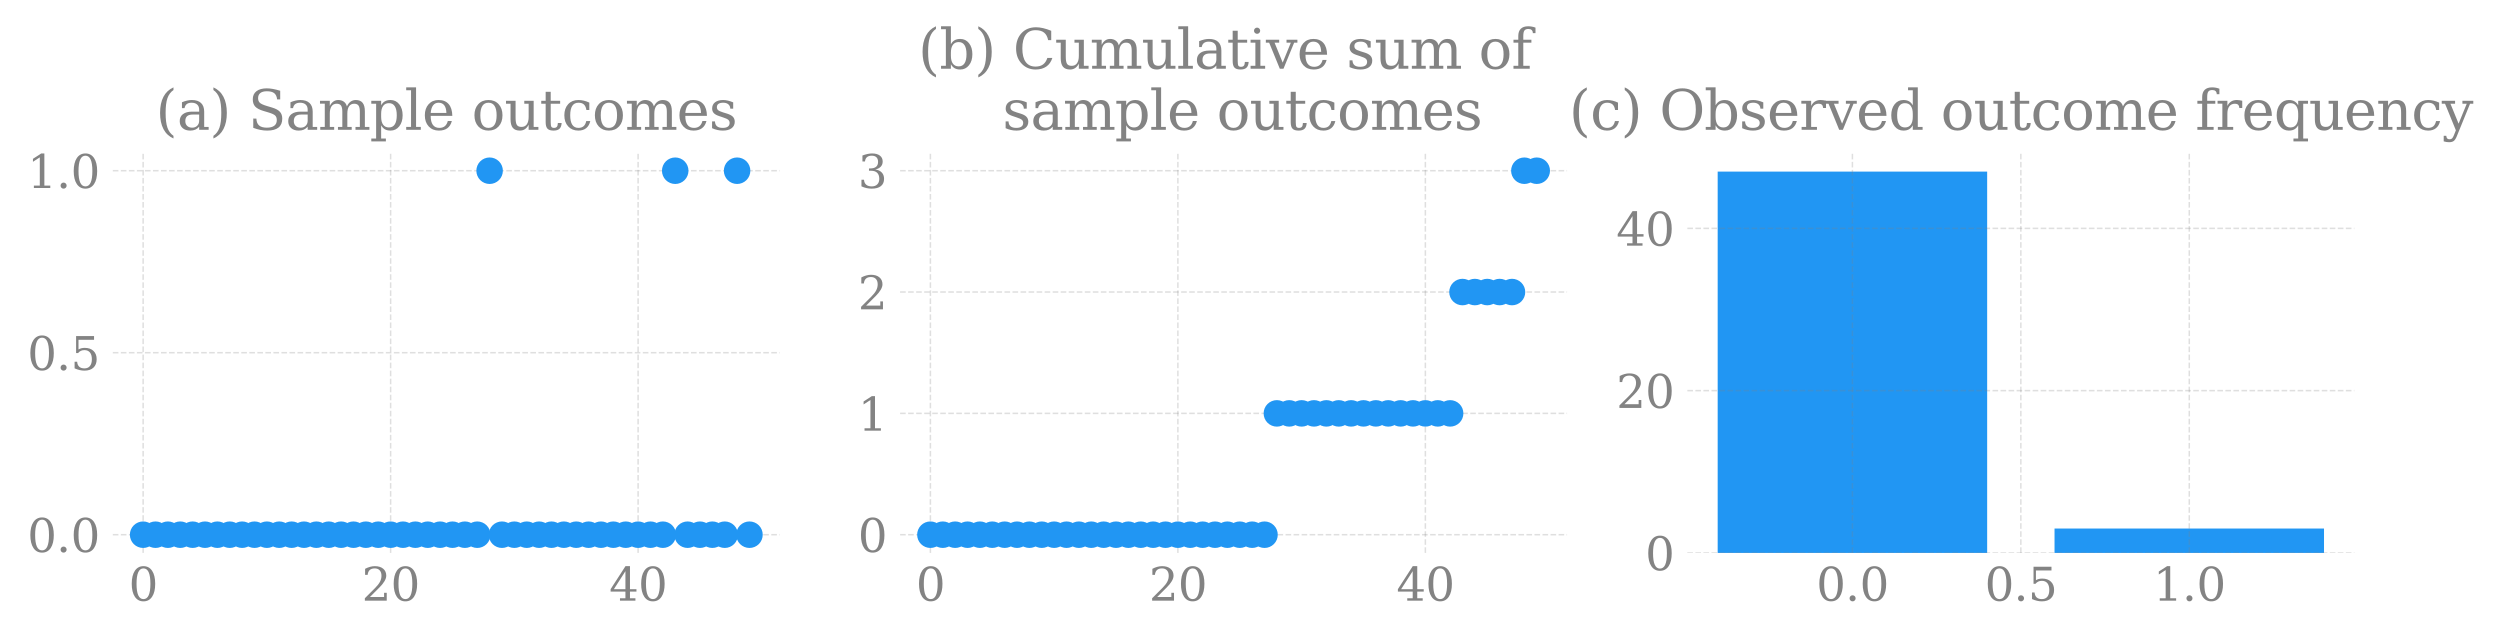 <?xml version="1.0" encoding="utf-8" standalone="no"?>
<!DOCTYPE svg PUBLIC "-//W3C//DTD SVG 1.1//EN"
  "http://www.w3.org/Graphics/SVG/1.1/DTD/svg11.dtd">
<svg xmlns:xlink="http://www.w3.org/1999/xlink" width="660.001pt" height="168.28pt" viewBox="0 0 660.001 168.28" xmlns="http://www.w3.org/2000/svg" version="1.1">
 <defs>
  <style type="text/css">*{stroke-linejoin: round; stroke-linecap: butt}</style>
 </defs>
 <g id="figure_1">
  <g id="patch_1">
   <path d="M 0 168.28 
L 660.001 168.28 
L 660.001 0 
L 0 0 
L 0 168.28 
z
" style="fill: none"/>
  </g>
  <g id="axes_1">
   <g id="patch_2">
    <path d="M 29.784 145.967 
L 205.864 145.967 
L 205.864 40.267 
L 29.784 40.267 
L 29.784 145.967 
z
" style="fill: none"/>
   </g>
   <g id="matplotlib.axis_1">
    <g id="xtick_1">
     <g id="line2d_1">
      <path d="M 37.787 145.967 
L 37.787 40.267 
" clip-path="url(#p6f28f84045)" style="fill: none; stroke-dasharray: 1.48,0.64; stroke-dashoffset: 0; stroke: #838383; stroke-opacity: 0.25; stroke-width: 0.4"/>
     </g>
     <g id="line2d_2"/>
     <g id="text_1">
      <!-- 0 -->
      <g style="fill: #838383" transform="translate(33.97 158.585) scale(0.12 -0.12)">
       <defs>
        <path id="DejaVuSerif-30" d="M 2034 219 
Q 2513 219 2750 744 
Q 2988 1269 2988 2328 
Q 2988 3391 2750 3916 
Q 2513 4441 2034 4441 
Q 1556 4441 1318 3916 
Q 1081 3391 1081 2328 
Q 1081 1269 1318 744 
Q 1556 219 2034 219 
z
M 2034 -91 
Q 1275 -91 848 546 
Q 422 1184 422 2328 
Q 422 3475 848 4112 
Q 1275 4750 2034 4750 
Q 2797 4750 3222 4112 
Q 3647 3475 3647 2328 
Q 3647 1184 3222 546 
Q 2797 -91 2034 -91 
z
" transform="scale(0.016)"/>
       </defs>
       <use xlink:href="#DejaVuSerif-30"/>
      </g>
     </g>
    </g>
    <g id="xtick_2">
     <g id="line2d_3">
      <path d="M 103.123 145.967 
L 103.123 40.267 
" clip-path="url(#p6f28f84045)" style="fill: none; stroke-dasharray: 1.48,0.64; stroke-dashoffset: 0; stroke: #838383; stroke-opacity: 0.25; stroke-width: 0.4"/>
     </g>
     <g id="line2d_4"/>
     <g id="text_2">
      <!-- 20 -->
      <g style="fill: #838383" transform="translate(95.488 158.585) scale(0.12 -0.12)">
       <defs>
        <path id="DejaVuSerif-32" d="M 819 3553 
L 469 3553 
L 469 4384 
Q 803 4563 1142 4656 
Q 1481 4750 1806 4750 
Q 2534 4750 2956 4397 
Q 3378 4044 3378 3438 
Q 3378 2753 2422 1800 
Q 2347 1728 2309 1691 
L 1131 513 
L 3078 513 
L 3078 1088 
L 3444 1088 
L 3444 0 
L 434 0 
L 434 341 
L 1850 1753 
Q 2319 2222 2519 2614 
Q 2719 3006 2719 3438 
Q 2719 3909 2473 4175 
Q 2228 4441 1797 4441 
Q 1350 4441 1106 4219 
Q 863 3997 819 3553 
z
" transform="scale(0.016)"/>
       </defs>
       <use xlink:href="#DejaVuSerif-32"/>
       <use xlink:href="#DejaVuSerif-30" x="63.623"/>
      </g>
     </g>
    </g>
    <g id="xtick_3">
     <g id="line2d_5">
      <path d="M 168.459 145.967 
L 168.459 40.267 
" clip-path="url(#p6f28f84045)" style="fill: none; stroke-dasharray: 1.48,0.64; stroke-dashoffset: 0; stroke: #838383; stroke-opacity: 0.25; stroke-width: 0.4"/>
     </g>
     <g id="line2d_6"/>
     <g id="text_3">
      <!-- 40 -->
      <g style="fill: #838383" transform="translate(160.824 158.585) scale(0.12 -0.12)">
       <defs>
        <path id="DejaVuSerif-34" d="M 2234 1581 
L 2234 4063 
L 641 1581 
L 2234 1581 
z
M 3609 0 
L 1484 0 
L 1484 331 
L 2234 331 
L 2234 1247 
L 197 1247 
L 197 1588 
L 2241 4750 
L 2859 4750 
L 2859 1581 
L 3750 1581 
L 3750 1247 
L 2859 1247 
L 2859 331 
L 3609 331 
L 3609 0 
z
" transform="scale(0.016)"/>
       </defs>
       <use xlink:href="#DejaVuSerif-34"/>
       <use xlink:href="#DejaVuSerif-30" x="63.623"/>
      </g>
     </g>
    </g>
   </g>
   <g id="matplotlib.axis_2">
    <g id="ytick_1">
     <g id="line2d_7">
      <path d="M 29.784 141.162 
L 205.864 141.162 
" clip-path="url(#p6f28f84045)" style="fill: none; stroke-dasharray: 1.48,0.64; stroke-dashoffset: 0; stroke: #838383; stroke-opacity: 0.25; stroke-width: 0.4"/>
     </g>
     <g id="line2d_8"/>
     <g id="text_4">
      <!-- 0.0 -->
      <g style="fill: #838383" transform="translate(7.2 145.721) scale(0.12 -0.12)">
       <defs>
        <path id="DejaVuSerif-2e" d="M 603 325 
Q 603 500 722 622 
Q 841 744 1019 744 
Q 1191 744 1312 622 
Q 1434 500 1434 325 
Q 1434 153 1312 31 
Q 1191 -91 1019 -91 
Q 841 -91 722 29 
Q 603 150 603 325 
z
" transform="scale(0.016)"/>
       </defs>
       <use xlink:href="#DejaVuSerif-30"/>
       <use xlink:href="#DejaVuSerif-2e" x="63.623"/>
       <use xlink:href="#DejaVuSerif-30" x="95.41"/>
      </g>
     </g>
    </g>
    <g id="ytick_2">
     <g id="line2d_9">
      <path d="M 29.784 93.117 
L 205.864 93.117 
" clip-path="url(#p6f28f84045)" style="fill: none; stroke-dasharray: 1.48,0.64; stroke-dashoffset: 0; stroke: #838383; stroke-opacity: 0.25; stroke-width: 0.4"/>
     </g>
     <g id="line2d_10"/>
     <g id="text_5">
      <!-- 0.5 -->
      <g style="fill: #838383" transform="translate(7.2 97.676) scale(0.12 -0.12)">
       <defs>
        <path id="DejaVuSerif-35" d="M 3219 4666 
L 3219 4153 
L 1081 4153 
L 1081 2816 
Q 1244 2928 1461 2984 
Q 1678 3041 1947 3041 
Q 2703 3041 3140 2622 
Q 3578 2203 3578 1478 
Q 3578 738 3136 323 
Q 2694 -91 1894 -91 
Q 1572 -91 1234 -12 
Q 897 66 544 225 
L 544 1131 
L 897 1131 
Q 925 688 1179 453 
Q 1434 219 1894 219 
Q 2388 219 2653 544 
Q 2919 869 2919 1478 
Q 2919 2084 2655 2407 
Q 2391 2731 1894 2731 
Q 1613 2731 1398 2631 
Q 1184 2531 1019 2322 
L 750 2322 
L 750 4666 
L 3219 4666 
z
" transform="scale(0.016)"/>
       </defs>
       <use xlink:href="#DejaVuSerif-30"/>
       <use xlink:href="#DejaVuSerif-2e" x="63.623"/>
       <use xlink:href="#DejaVuSerif-35" x="95.41"/>
      </g>
     </g>
    </g>
    <g id="ytick_3">
     <g id="line2d_11">
      <path d="M 29.784 45.071 
L 205.864 45.071 
" clip-path="url(#p6f28f84045)" style="fill: none; stroke-dasharray: 1.48,0.64; stroke-dashoffset: 0; stroke: #838383; stroke-opacity: 0.25; stroke-width: 0.4"/>
     </g>
     <g id="line2d_12"/>
     <g id="text_6">
      <!-- 1.0 -->
      <g style="fill: #838383" transform="translate(7.2 49.63) scale(0.12 -0.12)">
       <defs>
        <path id="DejaVuSerif-31" d="M 909 0 
L 909 331 
L 1722 331 
L 1722 4213 
L 781 3603 
L 781 4013 
L 1919 4750 
L 2350 4750 
L 2350 331 
L 3163 331 
L 3163 0 
L 909 0 
z
" transform="scale(0.016)"/>
       </defs>
       <use xlink:href="#DejaVuSerif-31"/>
       <use xlink:href="#DejaVuSerif-2e" x="63.623"/>
       <use xlink:href="#DejaVuSerif-30" x="95.41"/>
      </g>
     </g>
    </g>
   </g>
   <g id="line2d_13">
    <path d="M 37.787 141.162 
L 41.054 141.162 
L 44.321 141.162 
L 47.588 141.162 
L 50.855 141.162 
L 54.121 141.162 
L 57.388 141.162 
L 60.655 141.162 
L 63.922 141.162 
L 67.189 141.162 
L 70.455 141.162 
L 73.722 141.162 
L 76.989 141.162 
L 80.256 141.162 
L 83.522 141.162 
L 86.789 141.162 
L 90.056 141.162 
L 93.323 141.162 
L 96.59 141.162 
L 99.856 141.162 
L 103.123 141.162 
L 106.39 141.162 
L 109.657 141.162 
L 112.924 141.162 
L 116.19 141.162 
L 119.457 141.162 
L 122.724 141.162 
L 125.991 141.162 
L 129.258 45.071 
L 132.524 141.162 
L 135.791 141.162 
L 139.058 141.162 
L 142.325 141.162 
L 145.591 141.162 
L 148.858 141.162 
L 152.125 141.162 
L 155.392 141.162 
L 158.659 141.162 
L 161.925 141.162 
L 165.192 141.162 
L 168.459 141.162 
L 171.726 141.162 
L 174.993 141.162 
L 178.259 45.071 
L 181.526 141.162 
L 184.793 141.162 
L 188.06 141.162 
L 191.327 141.162 
L 194.593 45.071 
L 197.86 141.162 
" clip-path="url(#p6f28f84045)" style="fill: none"/>
    <defs>
     <path id="m73c76f1119" d="M 0 3 
C 0.796 3 1.559 2.684 2.121 2.121 
C 2.684 1.559 3 0.796 3 0 
C 3 -0.796 2.684 -1.559 2.121 -2.121 
C 1.559 -2.684 0.796 -3 0 -3 
C -0.796 -3 -1.559 -2.684 -2.121 -2.121 
C -2.684 -1.559 -3 -0.796 -3 0 
C -3 0.796 -2.684 1.559 -2.121 2.121 
C -1.559 2.684 -0.796 3 0 3 
z
" style="stroke: #2196f3"/>
    </defs>
    <g clip-path="url(#p6f28f84045)">
     <use xlink:href="#m73c76f1119" x="37.787" y="141.162" style="fill: #2196f3; stroke: #2196f3"/>
     <use xlink:href="#m73c76f1119" x="41.054" y="141.162" style="fill: #2196f3; stroke: #2196f3"/>
     <use xlink:href="#m73c76f1119" x="44.321" y="141.162" style="fill: #2196f3; stroke: #2196f3"/>
     <use xlink:href="#m73c76f1119" x="47.588" y="141.162" style="fill: #2196f3; stroke: #2196f3"/>
     <use xlink:href="#m73c76f1119" x="50.855" y="141.162" style="fill: #2196f3; stroke: #2196f3"/>
     <use xlink:href="#m73c76f1119" x="54.121" y="141.162" style="fill: #2196f3; stroke: #2196f3"/>
     <use xlink:href="#m73c76f1119" x="57.388" y="141.162" style="fill: #2196f3; stroke: #2196f3"/>
     <use xlink:href="#m73c76f1119" x="60.655" y="141.162" style="fill: #2196f3; stroke: #2196f3"/>
     <use xlink:href="#m73c76f1119" x="63.922" y="141.162" style="fill: #2196f3; stroke: #2196f3"/>
     <use xlink:href="#m73c76f1119" x="67.189" y="141.162" style="fill: #2196f3; stroke: #2196f3"/>
     <use xlink:href="#m73c76f1119" x="70.455" y="141.162" style="fill: #2196f3; stroke: #2196f3"/>
     <use xlink:href="#m73c76f1119" x="73.722" y="141.162" style="fill: #2196f3; stroke: #2196f3"/>
     <use xlink:href="#m73c76f1119" x="76.989" y="141.162" style="fill: #2196f3; stroke: #2196f3"/>
     <use xlink:href="#m73c76f1119" x="80.256" y="141.162" style="fill: #2196f3; stroke: #2196f3"/>
     <use xlink:href="#m73c76f1119" x="83.522" y="141.162" style="fill: #2196f3; stroke: #2196f3"/>
     <use xlink:href="#m73c76f1119" x="86.789" y="141.162" style="fill: #2196f3; stroke: #2196f3"/>
     <use xlink:href="#m73c76f1119" x="90.056" y="141.162" style="fill: #2196f3; stroke: #2196f3"/>
     <use xlink:href="#m73c76f1119" x="93.323" y="141.162" style="fill: #2196f3; stroke: #2196f3"/>
     <use xlink:href="#m73c76f1119" x="96.59" y="141.162" style="fill: #2196f3; stroke: #2196f3"/>
     <use xlink:href="#m73c76f1119" x="99.856" y="141.162" style="fill: #2196f3; stroke: #2196f3"/>
     <use xlink:href="#m73c76f1119" x="103.123" y="141.162" style="fill: #2196f3; stroke: #2196f3"/>
     <use xlink:href="#m73c76f1119" x="106.39" y="141.162" style="fill: #2196f3; stroke: #2196f3"/>
     <use xlink:href="#m73c76f1119" x="109.657" y="141.162" style="fill: #2196f3; stroke: #2196f3"/>
     <use xlink:href="#m73c76f1119" x="112.924" y="141.162" style="fill: #2196f3; stroke: #2196f3"/>
     <use xlink:href="#m73c76f1119" x="116.19" y="141.162" style="fill: #2196f3; stroke: #2196f3"/>
     <use xlink:href="#m73c76f1119" x="119.457" y="141.162" style="fill: #2196f3; stroke: #2196f3"/>
     <use xlink:href="#m73c76f1119" x="122.724" y="141.162" style="fill: #2196f3; stroke: #2196f3"/>
     <use xlink:href="#m73c76f1119" x="125.991" y="141.162" style="fill: #2196f3; stroke: #2196f3"/>
     <use xlink:href="#m73c76f1119" x="129.258" y="45.071" style="fill: #2196f3; stroke: #2196f3"/>
     <use xlink:href="#m73c76f1119" x="132.524" y="141.162" style="fill: #2196f3; stroke: #2196f3"/>
     <use xlink:href="#m73c76f1119" x="135.791" y="141.162" style="fill: #2196f3; stroke: #2196f3"/>
     <use xlink:href="#m73c76f1119" x="139.058" y="141.162" style="fill: #2196f3; stroke: #2196f3"/>
     <use xlink:href="#m73c76f1119" x="142.325" y="141.162" style="fill: #2196f3; stroke: #2196f3"/>
     <use xlink:href="#m73c76f1119" x="145.591" y="141.162" style="fill: #2196f3; stroke: #2196f3"/>
     <use xlink:href="#m73c76f1119" x="148.858" y="141.162" style="fill: #2196f3; stroke: #2196f3"/>
     <use xlink:href="#m73c76f1119" x="152.125" y="141.162" style="fill: #2196f3; stroke: #2196f3"/>
     <use xlink:href="#m73c76f1119" x="155.392" y="141.162" style="fill: #2196f3; stroke: #2196f3"/>
     <use xlink:href="#m73c76f1119" x="158.659" y="141.162" style="fill: #2196f3; stroke: #2196f3"/>
     <use xlink:href="#m73c76f1119" x="161.925" y="141.162" style="fill: #2196f3; stroke: #2196f3"/>
     <use xlink:href="#m73c76f1119" x="165.192" y="141.162" style="fill: #2196f3; stroke: #2196f3"/>
     <use xlink:href="#m73c76f1119" x="168.459" y="141.162" style="fill: #2196f3; stroke: #2196f3"/>
     <use xlink:href="#m73c76f1119" x="171.726" y="141.162" style="fill: #2196f3; stroke: #2196f3"/>
     <use xlink:href="#m73c76f1119" x="174.993" y="141.162" style="fill: #2196f3; stroke: #2196f3"/>
     <use xlink:href="#m73c76f1119" x="178.259" y="45.071" style="fill: #2196f3; stroke: #2196f3"/>
     <use xlink:href="#m73c76f1119" x="181.526" y="141.162" style="fill: #2196f3; stroke: #2196f3"/>
     <use xlink:href="#m73c76f1119" x="184.793" y="141.162" style="fill: #2196f3; stroke: #2196f3"/>
     <use xlink:href="#m73c76f1119" x="188.06" y="141.162" style="fill: #2196f3; stroke: #2196f3"/>
     <use xlink:href="#m73c76f1119" x="191.327" y="141.162" style="fill: #2196f3; stroke: #2196f3"/>
     <use xlink:href="#m73c76f1119" x="194.593" y="45.071" style="fill: #2196f3; stroke: #2196f3"/>
     <use xlink:href="#m73c76f1119" x="197.86" y="141.162" style="fill: #2196f3; stroke: #2196f3"/>
    </g>
   </g>
   <g id="patch_3">
    <path d="M 29.784 145.967 
L 29.784 40.267 
" style="fill: none"/>
   </g>
   <g id="patch_4">
    <path d="M 205.864 145.967 
L 205.864 40.267 
" style="fill: none"/>
   </g>
   <g id="patch_5">
    <path d="M 29.784 145.967 
L 205.864 145.967 
" style="fill: none"/>
   </g>
   <g id="patch_6">
    <path d="M 29.784 40.267 
L 205.864 40.267 
" style="fill: none"/>
   </g>
   <g id="text_7">
    <!-- (a) Sample outcomes -->
    <g style="fill: #838383" transform="translate(41.094 34.267) scale(0.144 -0.144)">
     <defs>
      <path id="DejaVuSerif-28" d="M 2041 -997 
Q 1281 -656 893 83 
Q 506 822 506 1931 
Q 506 3044 893 3783 
Q 1281 4522 2041 4863 
L 2041 4556 
Q 1559 4225 1350 3623 
Q 1141 3022 1141 1931 
Q 1141 844 1350 242 
Q 1559 -359 2041 -691 
L 2041 -997 
z
" transform="scale(0.016)"/>
      <path id="DejaVuSerif-61" d="M 2547 1044 
L 2547 1747 
L 1806 1747 
Q 1378 1747 1168 1562 
Q 959 1378 959 997 
Q 959 650 1171 447 
Q 1384 244 1747 244 
Q 2106 244 2326 466 
Q 2547 688 2547 1044 
z
M 3122 2075 
L 3122 331 
L 3634 331 
L 3634 0 
L 2547 0 
L 2547 359 
Q 2356 128 2106 18 
Q 1856 -91 1522 -91 
Q 969 -91 644 203 
Q 319 497 319 997 
Q 319 1513 691 1797 
Q 1063 2081 1741 2081 
L 2547 2081 
L 2547 2309 
Q 2547 2688 2317 2895 
Q 2088 3103 1672 3103 
Q 1328 3103 1125 2947 
Q 922 2791 872 2484 
L 575 2484 
L 575 3156 
Q 875 3284 1158 3348 
Q 1441 3413 1709 3413 
Q 2400 3413 2761 3070 
Q 3122 2728 3122 2075 
z
" transform="scale(0.016)"/>
      <path id="DejaVuSerif-29" d="M 453 -997 
L 453 -691 
Q 934 -359 1145 242 
Q 1356 844 1356 1931 
Q 1356 3022 1145 3623 
Q 934 4225 453 4556 
L 453 4863 
Q 1216 4522 1603 3783 
Q 1991 3044 1991 1931 
Q 1991 822 1603 83 
Q 1216 -656 453 -997 
z
" transform="scale(0.016)"/>
      <path id="DejaVuSerif-20" transform="scale(0.016)"/>
      <path id="DejaVuSerif-53" d="M 594 225 
L 594 1288 
L 953 1284 
Q 969 753 1261 498 
Q 1553 244 2150 244 
Q 2706 244 2998 464 
Q 3291 684 3291 1106 
Q 3291 1444 3114 1625 
Q 2938 1806 2369 1978 
L 1753 2163 
Q 1084 2366 811 2669 
Q 538 2972 538 3500 
Q 538 4094 959 4422 
Q 1381 4750 2144 4750 
Q 2469 4750 2856 4679 
Q 3244 4609 3681 4475 
L 3681 3481 
L 3328 3481 
Q 3275 3975 2998 4195 
Q 2722 4416 2156 4416 
Q 1663 4416 1405 4214 
Q 1147 4013 1147 3628 
Q 1147 3294 1340 3103 
Q 1534 2913 2163 2725 
L 2741 2553 
Q 3375 2363 3645 2067 
Q 3916 1772 3916 1275 
Q 3916 597 3481 253 
Q 3047 -91 2188 -91 
Q 1803 -91 1404 -12 
Q 1006 66 594 225 
z
" transform="scale(0.016)"/>
      <path id="DejaVuSerif-6d" d="M 3316 2675 
Q 3481 3041 3739 3227 
Q 3997 3413 4341 3413 
Q 4863 3413 5119 3089 
Q 5375 2766 5375 2113 
L 5375 331 
L 5894 331 
L 5894 0 
L 4300 0 
L 4300 331 
L 4800 331 
L 4800 2047 
Q 4800 2556 4650 2772 
Q 4500 2988 4153 2988 
Q 3769 2988 3567 2697 
Q 3366 2406 3366 1850 
L 3366 331 
L 3866 331 
L 3866 0 
L 2291 0 
L 2291 331 
L 2791 331 
L 2791 2069 
Q 2791 2566 2641 2777 
Q 2491 2988 2144 2988 
Q 1759 2988 1557 2697 
Q 1356 2406 1356 1850 
L 1356 331 
L 1856 331 
L 1856 0 
L 263 0 
L 263 331 
L 781 331 
L 781 2994 
L 231 2994 
L 231 3322 
L 1356 3322 
L 1356 2731 
Q 1516 3063 1762 3238 
Q 2009 3413 2322 3413 
Q 2709 3413 2968 3220 
Q 3228 3028 3316 2675 
z
" transform="scale(0.016)"/>
      <path id="DejaVuSerif-70" d="M 1313 1825 
L 1313 1497 
Q 1313 897 1542 583 
Q 1772 269 2209 269 
Q 2650 269 2876 622 
Q 3103 975 3103 1663 
Q 3103 2353 2876 2703 
Q 2650 3053 2209 3053 
Q 1772 3053 1542 2737 
Q 1313 2422 1313 1825 
z
M 738 2988 
L 184 2988 
L 184 3322 
L 1313 3322 
L 1313 2803 
Q 1481 3116 1742 3264 
Q 2003 3413 2388 3413 
Q 3000 3413 3387 2928 
Q 3775 2444 3775 1663 
Q 3775 881 3387 395 
Q 3000 -91 2388 -91 
Q 2003 -91 1742 57 
Q 1481 206 1313 519 
L 1313 -997 
L 1856 -997 
L 1856 -1331 
L 184 -1331 
L 184 -997 
L 738 -997 
L 738 2988 
z
" transform="scale(0.016)"/>
      <path id="DejaVuSerif-6c" d="M 1313 331 
L 1856 331 
L 1856 0 
L 184 0 
L 184 331 
L 738 331 
L 738 4531 
L 184 4531 
L 184 4863 
L 1313 4863 
L 1313 331 
z
" transform="scale(0.016)"/>
      <path id="DejaVuSerif-65" d="M 3469 1600 
L 991 1600 
L 991 1575 
Q 991 903 1244 561 
Q 1497 219 1991 219 
Q 2369 219 2611 417 
Q 2853 616 2950 1006 
L 3413 1006 
Q 3275 459 2904 184 
Q 2534 -91 1931 -91 
Q 1203 -91 761 389 
Q 319 869 319 1663 
Q 319 2450 753 2931 
Q 1188 3413 1894 3413 
Q 2647 3413 3050 2948 
Q 3453 2484 3469 1600 
z
M 2791 1931 
Q 2772 2513 2545 2808 
Q 2319 3103 1894 3103 
Q 1497 3103 1269 2806 
Q 1041 2509 991 1931 
L 2791 1931 
z
" transform="scale(0.016)"/>
      <path id="DejaVuSerif-6f" d="M 1925 219 
Q 2388 219 2623 584 
Q 2859 950 2859 1663 
Q 2859 2375 2623 2739 
Q 2388 3103 1925 3103 
Q 1463 3103 1227 2739 
Q 991 2375 991 1663 
Q 991 950 1228 584 
Q 1466 219 1925 219 
z
M 1925 -91 
Q 1200 -91 759 389 
Q 319 869 319 1663 
Q 319 2456 758 2934 
Q 1197 3413 1925 3413 
Q 2653 3413 3092 2934 
Q 3531 2456 3531 1663 
Q 3531 869 3092 389 
Q 2653 -91 1925 -91 
z
" transform="scale(0.016)"/>
      <path id="DejaVuSerif-75" d="M 2266 3322 
L 3341 3322 
L 3341 331 
L 3884 331 
L 3884 0 
L 2766 0 
L 2766 588 
Q 2606 256 2353 82 
Q 2100 -91 1766 -91 
Q 1213 -91 952 223 
Q 691 538 691 1209 
L 691 2988 
L 172 2988 
L 172 3322 
L 1269 3322 
L 1269 1388 
Q 1269 781 1417 556 
Q 1566 331 1947 331 
Q 2347 331 2556 625 
Q 2766 919 2766 1478 
L 2766 2988 
L 2266 2988 
L 2266 3322 
z
" transform="scale(0.016)"/>
      <path id="DejaVuSerif-74" d="M 691 2988 
L 184 2988 
L 184 3322 
L 691 3322 
L 691 4353 
L 1269 4353 
L 1269 3322 
L 2350 3322 
L 2350 2988 
L 1269 2988 
L 1269 878 
Q 1269 456 1350 337 
Q 1431 219 1650 219 
Q 1875 219 1978 351 
Q 2081 484 2088 781 
L 2522 781 
Q 2497 328 2275 118 
Q 2053 -91 1600 -91 
Q 1103 -91 897 129 
Q 691 350 691 878 
L 691 2988 
z
" transform="scale(0.016)"/>
      <path id="DejaVuSerif-63" d="M 3291 997 
Q 3169 466 2822 187 
Q 2475 -91 1925 -91 
Q 1200 -91 759 389 
Q 319 869 319 1663 
Q 319 2459 759 2936 
Q 1200 3413 1925 3413 
Q 2241 3413 2553 3339 
Q 2866 3266 3181 3116 
L 3181 2266 
L 2847 2266 
Q 2781 2703 2561 2903 
Q 2341 3103 1931 3103 
Q 1466 3103 1228 2742 
Q 991 2381 991 1663 
Q 991 944 1227 581 
Q 1463 219 1931 219 
Q 2303 219 2525 412 
Q 2747 606 2828 997 
L 3291 997 
z
" transform="scale(0.016)"/>
      <path id="DejaVuSerif-73" d="M 359 184 
L 359 959 
L 691 959 
Q 703 588 923 403 
Q 1144 219 1575 219 
Q 1963 219 2166 364 
Q 2369 509 2369 788 
Q 2369 1006 2220 1140 
Q 2072 1275 1594 1428 
L 1178 1569 
Q 750 1706 558 1912 
Q 366 2119 366 2438 
Q 366 2894 700 3153 
Q 1034 3413 1625 3413 
Q 1888 3413 2178 3344 
Q 2469 3275 2778 3144 
L 2778 2419 
L 2447 2419 
Q 2434 2741 2221 2922 
Q 2009 3103 1644 3103 
Q 1281 3103 1095 2975 
Q 909 2847 909 2591 
Q 909 2381 1050 2254 
Q 1191 2128 1613 1997 
L 2069 1856 
Q 2541 1709 2748 1489 
Q 2956 1269 2956 922 
Q 2956 450 2595 179 
Q 2234 -91 1600 -91 
Q 1278 -91 972 -22 
Q 666 47 359 184 
z
" transform="scale(0.016)"/>
     </defs>
     <use xlink:href="#DejaVuSerif-28"/>
     <use xlink:href="#DejaVuSerif-61" x="39.014"/>
     <use xlink:href="#DejaVuSerif-29" x="98.633"/>
     <use xlink:href="#DejaVuSerif-20" x="137.646"/>
     <use xlink:href="#DejaVuSerif-53" x="169.434"/>
     <use xlink:href="#DejaVuSerif-61" x="237.939"/>
     <use xlink:href="#DejaVuSerif-6d" x="297.559"/>
     <use xlink:href="#DejaVuSerif-70" x="392.383"/>
     <use xlink:href="#DejaVuSerif-6c" x="456.396"/>
     <use xlink:href="#DejaVuSerif-65" x="488.379"/>
     <use xlink:href="#DejaVuSerif-20" x="547.559"/>
     <use xlink:href="#DejaVuSerif-6f" x="579.346"/>
     <use xlink:href="#DejaVuSerif-75" x="639.551"/>
     <use xlink:href="#DejaVuSerif-74" x="703.955"/>
     <use xlink:href="#DejaVuSerif-63" x="744.141"/>
     <use xlink:href="#DejaVuSerif-6f" x="800.146"/>
     <use xlink:href="#DejaVuSerif-6d" x="860.352"/>
     <use xlink:href="#DejaVuSerif-65" x="955.176"/>
     <use xlink:href="#DejaVuSerif-73" x="1014.355"/>
    </g>
   </g>
  </g>
  <g id="axes_2">
   <g id="patch_7">
    <path d="M 237.624 145.967 
L 413.704 145.967 
L 413.704 40.267 
L 237.624 40.267 
L 237.624 145.967 
z
" style="fill: none"/>
   </g>
   <g id="matplotlib.axis_3">
    <g id="xtick_4">
     <g id="line2d_14">
      <path d="M 245.627 145.967 
L 245.627 40.267 
" clip-path="url(#pa398c716be)" style="fill: none; stroke-dasharray: 1.48,0.64; stroke-dashoffset: 0; stroke: #838383; stroke-opacity: 0.25; stroke-width: 0.4"/>
     </g>
     <g id="line2d_15"/>
     <g id="text_8">
      <!-- 0 -->
      <g style="fill: #838383" transform="translate(241.81 158.585) scale(0.12 -0.12)">
       <use xlink:href="#DejaVuSerif-30"/>
      </g>
     </g>
    </g>
    <g id="xtick_5">
     <g id="line2d_16">
      <path d="M 310.963 145.967 
L 310.963 40.267 
" clip-path="url(#pa398c716be)" style="fill: none; stroke-dasharray: 1.48,0.64; stroke-dashoffset: 0; stroke: #838383; stroke-opacity: 0.25; stroke-width: 0.4"/>
     </g>
     <g id="line2d_17"/>
     <g id="text_9">
      <!-- 20 -->
      <g style="fill: #838383" transform="translate(303.328 158.585) scale(0.12 -0.12)">
       <use xlink:href="#DejaVuSerif-32"/>
       <use xlink:href="#DejaVuSerif-30" x="63.623"/>
      </g>
     </g>
    </g>
    <g id="xtick_6">
     <g id="line2d_18">
      <path d="M 376.299 145.967 
L 376.299 40.267 
" clip-path="url(#pa398c716be)" style="fill: none; stroke-dasharray: 1.48,0.64; stroke-dashoffset: 0; stroke: #838383; stroke-opacity: 0.25; stroke-width: 0.4"/>
     </g>
     <g id="line2d_19"/>
     <g id="text_10">
      <!-- 40 -->
      <g style="fill: #838383" transform="translate(368.664 158.585) scale(0.12 -0.12)">
       <use xlink:href="#DejaVuSerif-34"/>
       <use xlink:href="#DejaVuSerif-30" x="63.623"/>
      </g>
     </g>
    </g>
   </g>
   <g id="matplotlib.axis_4">
    <g id="ytick_4">
     <g id="line2d_20">
      <path d="M 237.624 141.162 
L 413.704 141.162 
" clip-path="url(#pa398c716be)" style="fill: none; stroke-dasharray: 1.48,0.64; stroke-dashoffset: 0; stroke: #838383; stroke-opacity: 0.25; stroke-width: 0.4"/>
     </g>
     <g id="line2d_21"/>
     <g id="text_11">
      <!-- 0 -->
      <g style="fill: #838383" transform="translate(226.489 145.721) scale(0.12 -0.12)">
       <use xlink:href="#DejaVuSerif-30"/>
      </g>
     </g>
    </g>
    <g id="ytick_5">
     <g id="line2d_22">
      <path d="M 237.624 109.132 
L 413.704 109.132 
" clip-path="url(#pa398c716be)" style="fill: none; stroke-dasharray: 1.48,0.64; stroke-dashoffset: 0; stroke: #838383; stroke-opacity: 0.25; stroke-width: 0.4"/>
     </g>
     <g id="line2d_23"/>
     <g id="text_12">
      <!-- 1 -->
      <g style="fill: #838383" transform="translate(226.489 113.691) scale(0.12 -0.12)">
       <use xlink:href="#DejaVuSerif-31"/>
      </g>
     </g>
    </g>
    <g id="ytick_6">
     <g id="line2d_24">
      <path d="M 237.624 77.101 
L 413.704 77.101 
" clip-path="url(#pa398c716be)" style="fill: none; stroke-dasharray: 1.48,0.64; stroke-dashoffset: 0; stroke: #838383; stroke-opacity: 0.25; stroke-width: 0.4"/>
     </g>
     <g id="line2d_25"/>
     <g id="text_13">
      <!-- 2 -->
      <g style="fill: #838383" transform="translate(226.489 81.661) scale(0.12 -0.12)">
       <use xlink:href="#DejaVuSerif-32"/>
      </g>
     </g>
    </g>
    <g id="ytick_7">
     <g id="line2d_26">
      <path d="M 237.624 45.071 
L 413.704 45.071 
" clip-path="url(#pa398c716be)" style="fill: none; stroke-dasharray: 1.48,0.64; stroke-dashoffset: 0; stroke: #838383; stroke-opacity: 0.25; stroke-width: 0.4"/>
     </g>
     <g id="line2d_27"/>
     <g id="text_14">
      <!-- 3 -->
      <g style="fill: #838383" transform="translate(226.489 49.63) scale(0.12 -0.12)">
       <defs>
        <path id="DejaVuSerif-33" d="M 622 4469 
Q 988 4606 1323 4678 
Q 1659 4750 1953 4750 
Q 2638 4750 3022 4454 
Q 3406 4159 3406 3634 
Q 3406 3213 3140 2930 
Q 2875 2647 2388 2547 
Q 2963 2466 3280 2130 
Q 3597 1794 3597 1259 
Q 3597 606 3158 257 
Q 2719 -91 1894 -91 
Q 1528 -91 1179 -12 
Q 831 66 488 225 
L 488 1131 
L 838 1131 
Q 869 681 1141 450 
Q 1413 219 1906 219 
Q 2384 219 2661 495 
Q 2938 772 2938 1253 
Q 2938 1803 2653 2086 
Q 2369 2369 1819 2369 
L 1522 2369 
L 1522 2688 
L 1678 2688 
Q 2225 2688 2498 2914 
Q 2772 3141 2772 3597 
Q 2772 4006 2547 4223 
Q 2322 4441 1900 4441 
Q 1478 4441 1245 4241 
Q 1013 4041 972 3647 
L 622 3647 
L 622 4469 
z
" transform="scale(0.016)"/>
       </defs>
       <use xlink:href="#DejaVuSerif-33"/>
      </g>
     </g>
    </g>
   </g>
   <g id="line2d_28">
    <path d="M 245.627 141.162 
L 248.894 141.162 
L 252.161 141.162 
L 255.428 141.162 
L 258.695 141.162 
L 261.961 141.162 
L 265.228 141.162 
L 268.495 141.162 
L 271.762 141.162 
L 275.029 141.162 
L 278.295 141.162 
L 281.562 141.162 
L 284.829 141.162 
L 288.096 141.162 
L 291.362 141.162 
L 294.629 141.162 
L 297.896 141.162 
L 301.163 141.162 
L 304.43 141.162 
L 307.696 141.162 
L 310.963 141.162 
L 314.23 141.162 
L 317.497 141.162 
L 320.764 141.162 
L 324.03 141.162 
L 327.297 141.162 
L 330.564 141.162 
L 333.831 141.162 
L 337.098 109.132 
L 340.364 109.132 
L 343.631 109.132 
L 346.898 109.132 
L 350.165 109.132 
L 353.431 109.132 
L 356.698 109.132 
L 359.965 109.132 
L 363.232 109.132 
L 366.499 109.132 
L 369.765 109.132 
L 373.032 109.132 
L 376.299 109.132 
L 379.566 109.132 
L 382.833 109.132 
L 386.099 77.101 
L 389.366 77.101 
L 392.633 77.101 
L 395.9 77.101 
L 399.167 77.101 
L 402.433 45.071 
L 405.7 45.071 
" clip-path="url(#pa398c716be)" style="fill: none"/>
    <g clip-path="url(#pa398c716be)">
     <use xlink:href="#m73c76f1119" x="245.627" y="141.162" style="fill: #2196f3; stroke: #2196f3"/>
     <use xlink:href="#m73c76f1119" x="248.894" y="141.162" style="fill: #2196f3; stroke: #2196f3"/>
     <use xlink:href="#m73c76f1119" x="252.161" y="141.162" style="fill: #2196f3; stroke: #2196f3"/>
     <use xlink:href="#m73c76f1119" x="255.428" y="141.162" style="fill: #2196f3; stroke: #2196f3"/>
     <use xlink:href="#m73c76f1119" x="258.695" y="141.162" style="fill: #2196f3; stroke: #2196f3"/>
     <use xlink:href="#m73c76f1119" x="261.961" y="141.162" style="fill: #2196f3; stroke: #2196f3"/>
     <use xlink:href="#m73c76f1119" x="265.228" y="141.162" style="fill: #2196f3; stroke: #2196f3"/>
     <use xlink:href="#m73c76f1119" x="268.495" y="141.162" style="fill: #2196f3; stroke: #2196f3"/>
     <use xlink:href="#m73c76f1119" x="271.762" y="141.162" style="fill: #2196f3; stroke: #2196f3"/>
     <use xlink:href="#m73c76f1119" x="275.029" y="141.162" style="fill: #2196f3; stroke: #2196f3"/>
     <use xlink:href="#m73c76f1119" x="278.295" y="141.162" style="fill: #2196f3; stroke: #2196f3"/>
     <use xlink:href="#m73c76f1119" x="281.562" y="141.162" style="fill: #2196f3; stroke: #2196f3"/>
     <use xlink:href="#m73c76f1119" x="284.829" y="141.162" style="fill: #2196f3; stroke: #2196f3"/>
     <use xlink:href="#m73c76f1119" x="288.096" y="141.162" style="fill: #2196f3; stroke: #2196f3"/>
     <use xlink:href="#m73c76f1119" x="291.362" y="141.162" style="fill: #2196f3; stroke: #2196f3"/>
     <use xlink:href="#m73c76f1119" x="294.629" y="141.162" style="fill: #2196f3; stroke: #2196f3"/>
     <use xlink:href="#m73c76f1119" x="297.896" y="141.162" style="fill: #2196f3; stroke: #2196f3"/>
     <use xlink:href="#m73c76f1119" x="301.163" y="141.162" style="fill: #2196f3; stroke: #2196f3"/>
     <use xlink:href="#m73c76f1119" x="304.43" y="141.162" style="fill: #2196f3; stroke: #2196f3"/>
     <use xlink:href="#m73c76f1119" x="307.696" y="141.162" style="fill: #2196f3; stroke: #2196f3"/>
     <use xlink:href="#m73c76f1119" x="310.963" y="141.162" style="fill: #2196f3; stroke: #2196f3"/>
     <use xlink:href="#m73c76f1119" x="314.23" y="141.162" style="fill: #2196f3; stroke: #2196f3"/>
     <use xlink:href="#m73c76f1119" x="317.497" y="141.162" style="fill: #2196f3; stroke: #2196f3"/>
     <use xlink:href="#m73c76f1119" x="320.764" y="141.162" style="fill: #2196f3; stroke: #2196f3"/>
     <use xlink:href="#m73c76f1119" x="324.03" y="141.162" style="fill: #2196f3; stroke: #2196f3"/>
     <use xlink:href="#m73c76f1119" x="327.297" y="141.162" style="fill: #2196f3; stroke: #2196f3"/>
     <use xlink:href="#m73c76f1119" x="330.564" y="141.162" style="fill: #2196f3; stroke: #2196f3"/>
     <use xlink:href="#m73c76f1119" x="333.831" y="141.162" style="fill: #2196f3; stroke: #2196f3"/>
     <use xlink:href="#m73c76f1119" x="337.098" y="109.132" style="fill: #2196f3; stroke: #2196f3"/>
     <use xlink:href="#m73c76f1119" x="340.364" y="109.132" style="fill: #2196f3; stroke: #2196f3"/>
     <use xlink:href="#m73c76f1119" x="343.631" y="109.132" style="fill: #2196f3; stroke: #2196f3"/>
     <use xlink:href="#m73c76f1119" x="346.898" y="109.132" style="fill: #2196f3; stroke: #2196f3"/>
     <use xlink:href="#m73c76f1119" x="350.165" y="109.132" style="fill: #2196f3; stroke: #2196f3"/>
     <use xlink:href="#m73c76f1119" x="353.431" y="109.132" style="fill: #2196f3; stroke: #2196f3"/>
     <use xlink:href="#m73c76f1119" x="356.698" y="109.132" style="fill: #2196f3; stroke: #2196f3"/>
     <use xlink:href="#m73c76f1119" x="359.965" y="109.132" style="fill: #2196f3; stroke: #2196f3"/>
     <use xlink:href="#m73c76f1119" x="363.232" y="109.132" style="fill: #2196f3; stroke: #2196f3"/>
     <use xlink:href="#m73c76f1119" x="366.499" y="109.132" style="fill: #2196f3; stroke: #2196f3"/>
     <use xlink:href="#m73c76f1119" x="369.765" y="109.132" style="fill: #2196f3; stroke: #2196f3"/>
     <use xlink:href="#m73c76f1119" x="373.032" y="109.132" style="fill: #2196f3; stroke: #2196f3"/>
     <use xlink:href="#m73c76f1119" x="376.299" y="109.132" style="fill: #2196f3; stroke: #2196f3"/>
     <use xlink:href="#m73c76f1119" x="379.566" y="109.132" style="fill: #2196f3; stroke: #2196f3"/>
     <use xlink:href="#m73c76f1119" x="382.833" y="109.132" style="fill: #2196f3; stroke: #2196f3"/>
     <use xlink:href="#m73c76f1119" x="386.099" y="77.101" style="fill: #2196f3; stroke: #2196f3"/>
     <use xlink:href="#m73c76f1119" x="389.366" y="77.101" style="fill: #2196f3; stroke: #2196f3"/>
     <use xlink:href="#m73c76f1119" x="392.633" y="77.101" style="fill: #2196f3; stroke: #2196f3"/>
     <use xlink:href="#m73c76f1119" x="395.9" y="77.101" style="fill: #2196f3; stroke: #2196f3"/>
     <use xlink:href="#m73c76f1119" x="399.167" y="77.101" style="fill: #2196f3; stroke: #2196f3"/>
     <use xlink:href="#m73c76f1119" x="402.433" y="45.071" style="fill: #2196f3; stroke: #2196f3"/>
     <use xlink:href="#m73c76f1119" x="405.7" y="45.071" style="fill: #2196f3; stroke: #2196f3"/>
    </g>
   </g>
   <g id="patch_8">
    <path d="M 237.624 145.967 
L 237.624 40.267 
" style="fill: none"/>
   </g>
   <g id="patch_9">
    <path d="M 413.704 145.967 
L 413.704 40.267 
" style="fill: none"/>
   </g>
   <g id="patch_10">
    <path d="M 237.624 145.967 
L 413.704 145.967 
" style="fill: none"/>
   </g>
   <g id="patch_11">
    <path d="M 237.624 40.267 
L 413.704 40.267 
" style="fill: none"/>
   </g>
   <g id="text_15">
    <!-- (b) Cumulative sum of  -->
    <g style="fill: #838383" transform="translate(242.391 18.142) scale(0.144 -0.144)">
     <defs>
      <path id="DejaVuSerif-62" d="M 738 331 
L 738 4531 
L 184 4531 
L 184 4863 
L 1313 4863 
L 1313 2803 
Q 1481 3116 1742 3264 
Q 2003 3413 2388 3413 
Q 3000 3413 3387 2928 
Q 3775 2444 3775 1663 
Q 3775 881 3387 395 
Q 3000 -91 2388 -91 
Q 2003 -91 1742 57 
Q 1481 206 1313 519 
L 1313 0 
L 184 0 
L 184 331 
L 738 331 
z
M 1313 1497 
Q 1313 897 1542 583 
Q 1772 269 2209 269 
Q 2650 269 2876 622 
Q 3103 975 3103 1663 
Q 3103 2353 2876 2703 
Q 2650 3053 2209 3053 
Q 1772 3053 1542 2737 
Q 1313 2422 1313 1825 
L 1313 1497 
z
" transform="scale(0.016)"/>
      <path id="DejaVuSerif-43" d="M 4513 1234 
Q 4306 581 3820 245 
Q 3334 -91 2591 -91 
Q 2134 -91 1743 65 
Q 1353 222 1050 525 
Q 700 875 529 1320 
Q 359 1766 359 2328 
Q 359 3416 987 4083 
Q 1616 4750 2644 4750 
Q 3025 4750 3456 4650 
Q 3888 4550 4384 4347 
L 4384 3272 
L 4031 3272 
Q 3916 3859 3567 4137 
Q 3219 4416 2591 4416 
Q 1844 4416 1459 3886 
Q 1075 3356 1075 2328 
Q 1075 1303 1459 773 
Q 1844 244 2591 244 
Q 3113 244 3450 492 
Q 3788 741 3938 1234 
L 4513 1234 
z
" transform="scale(0.016)"/>
      <path id="DejaVuSerif-69" d="M 622 4353 
Q 622 4497 726 4603 
Q 831 4709 978 4709 
Q 1122 4709 1226 4603 
Q 1331 4497 1331 4353 
Q 1331 4206 1228 4103 
Q 1125 4000 978 4000 
Q 831 4000 726 4103 
Q 622 4206 622 4353 
z
M 1356 331 
L 1900 331 
L 1900 0 
L 231 0 
L 231 331 
L 781 331 
L 781 2988 
L 231 2988 
L 231 3322 
L 1356 3322 
L 1356 331 
z
" transform="scale(0.016)"/>
      <path id="DejaVuSerif-76" d="M 1581 0 
L 359 2988 
L -19 2988 
L -19 3322 
L 1509 3322 
L 1509 2988 
L 978 2988 
L 1913 703 
L 2847 2988 
L 2350 2988 
L 2350 3322 
L 3597 3322 
L 3597 2988 
L 3225 2988 
L 2003 0 
L 1581 0 
z
" transform="scale(0.016)"/>
      <path id="DejaVuSerif-66" d="M 2753 4078 
L 2450 4078 
Q 2447 4313 2317 4434 
Q 2188 4556 1941 4556 
Q 1619 4556 1487 4379 
Q 1356 4203 1356 3750 
L 1356 3322 
L 2284 3322 
L 2284 2988 
L 1356 2988 
L 1356 331 
L 2094 331 
L 2094 0 
L 231 0 
L 231 331 
L 781 331 
L 781 2988 
L 231 2988 
L 231 3322 
L 781 3322 
L 781 3738 
Q 781 4294 1070 4578 
Q 1359 4863 1919 4863 
Q 2128 4863 2337 4825 
Q 2547 4788 2753 4709 
L 2753 4078 
z
" transform="scale(0.016)"/>
     </defs>
     <use xlink:href="#DejaVuSerif-28"/>
     <use xlink:href="#DejaVuSerif-62" x="39.014"/>
     <use xlink:href="#DejaVuSerif-29" x="103.027"/>
     <use xlink:href="#DejaVuSerif-20" x="142.041"/>
     <use xlink:href="#DejaVuSerif-43" x="173.828"/>
     <use xlink:href="#DejaVuSerif-75" x="250.342"/>
     <use xlink:href="#DejaVuSerif-6d" x="314.746"/>
     <use xlink:href="#DejaVuSerif-75" x="409.57"/>
     <use xlink:href="#DejaVuSerif-6c" x="473.975"/>
     <use xlink:href="#DejaVuSerif-61" x="505.957"/>
     <use xlink:href="#DejaVuSerif-74" x="565.576"/>
     <use xlink:href="#DejaVuSerif-69" x="605.762"/>
     <use xlink:href="#DejaVuSerif-76" x="637.744"/>
     <use xlink:href="#DejaVuSerif-65" x="694.238"/>
     <use xlink:href="#DejaVuSerif-20" x="753.418"/>
     <use xlink:href="#DejaVuSerif-73" x="785.205"/>
     <use xlink:href="#DejaVuSerif-75" x="836.523"/>
     <use xlink:href="#DejaVuSerif-6d" x="900.928"/>
     <use xlink:href="#DejaVuSerif-20" x="995.752"/>
     <use xlink:href="#DejaVuSerif-6f" x="1027.539"/>
     <use xlink:href="#DejaVuSerif-66" x="1087.744"/>
     <use xlink:href="#DejaVuSerif-20" x="1124.756"/>
    </g>
    <!--  sample outcomes -->
    <g style="fill: #838383" transform="translate(260.083 34.267) scale(0.144 -0.144)">
     <use xlink:href="#DejaVuSerif-20"/>
     <use xlink:href="#DejaVuSerif-73" x="31.787"/>
     <use xlink:href="#DejaVuSerif-61" x="83.105"/>
     <use xlink:href="#DejaVuSerif-6d" x="142.725"/>
     <use xlink:href="#DejaVuSerif-70" x="237.549"/>
     <use xlink:href="#DejaVuSerif-6c" x="301.562"/>
     <use xlink:href="#DejaVuSerif-65" x="333.545"/>
     <use xlink:href="#DejaVuSerif-20" x="392.725"/>
     <use xlink:href="#DejaVuSerif-6f" x="424.512"/>
     <use xlink:href="#DejaVuSerif-75" x="484.717"/>
     <use xlink:href="#DejaVuSerif-74" x="549.121"/>
     <use xlink:href="#DejaVuSerif-63" x="589.307"/>
     <use xlink:href="#DejaVuSerif-6f" x="645.312"/>
     <use xlink:href="#DejaVuSerif-6d" x="705.518"/>
     <use xlink:href="#DejaVuSerif-65" x="800.342"/>
     <use xlink:href="#DejaVuSerif-73" x="859.521"/>
    </g>
   </g>
  </g>
  <g id="axes_3">
   <g id="patch_12">
    <path d="M 445.464 145.967 
L 621.544 145.967 
L 621.544 40.267 
L 445.464 40.267 
L 445.464 145.967 
z
" style="fill: none"/>
   </g>
   <g id="patch_13">
    <path d="M 453.467 145.967 
L 524.611 145.967 
L 524.611 45.3 
L 453.467 45.3 
z
" clip-path="url(#pf06fdfab5d)" style="fill: #2196f3"/>
   </g>
   <g id="patch_14">
    <path d="M 542.397 145.967 
L 613.54 145.967 
L 613.54 139.541 
L 542.397 139.541 
z
" clip-path="url(#pf06fdfab5d)" style="fill: #2196f3"/>
   </g>
   <g id="matplotlib.axis_5">
    <g id="xtick_7">
     <g id="line2d_29">
      <path d="M 489.039 145.967 
L 489.039 40.267 
" clip-path="url(#pf06fdfab5d)" style="fill: none; stroke-dasharray: 1.48,0.64; stroke-dashoffset: 0; stroke: #838383; stroke-opacity: 0.25; stroke-width: 0.4"/>
     </g>
     <g id="line2d_30"/>
     <g id="text_16">
      <!-- 0.0 -->
      <g style="fill: #838383" transform="translate(479.497 158.585) scale(0.12 -0.12)">
       <use xlink:href="#DejaVuSerif-30"/>
       <use xlink:href="#DejaVuSerif-2e" x="63.623"/>
       <use xlink:href="#DejaVuSerif-30" x="95.41"/>
      </g>
     </g>
    </g>
    <g id="xtick_8">
     <g id="line2d_31">
      <path d="M 533.504 145.967 
L 533.504 40.267 
" clip-path="url(#pf06fdfab5d)" style="fill: none; stroke-dasharray: 1.48,0.64; stroke-dashoffset: 0; stroke: #838383; stroke-opacity: 0.25; stroke-width: 0.4"/>
     </g>
     <g id="line2d_32"/>
     <g id="text_17">
      <!-- 0.5 -->
      <g style="fill: #838383" transform="translate(523.962 158.585) scale(0.12 -0.12)">
       <use xlink:href="#DejaVuSerif-30"/>
       <use xlink:href="#DejaVuSerif-2e" x="63.623"/>
       <use xlink:href="#DejaVuSerif-35" x="95.41"/>
      </g>
     </g>
    </g>
    <g id="xtick_9">
     <g id="line2d_33">
      <path d="M 577.968 145.967 
L 577.968 40.267 
" clip-path="url(#pf06fdfab5d)" style="fill: none; stroke-dasharray: 1.48,0.64; stroke-dashoffset: 0; stroke: #838383; stroke-opacity: 0.25; stroke-width: 0.4"/>
     </g>
     <g id="line2d_34"/>
     <g id="text_18">
      <!-- 1.0 -->
      <g style="fill: #838383" transform="translate(568.427 158.585) scale(0.12 -0.12)">
       <use xlink:href="#DejaVuSerif-31"/>
       <use xlink:href="#DejaVuSerif-2e" x="63.623"/>
       <use xlink:href="#DejaVuSerif-30" x="95.41"/>
      </g>
     </g>
    </g>
   </g>
   <g id="matplotlib.axis_6">
    <g id="ytick_8">
     <g id="line2d_35">
      <path d="M 445.464 145.967 
L 621.544 145.967 
" clip-path="url(#pf06fdfab5d)" style="fill: none; stroke-dasharray: 1.48,0.64; stroke-dashoffset: 0; stroke: #838383; stroke-opacity: 0.25; stroke-width: 0.4"/>
     </g>
     <g id="line2d_36"/>
     <g id="text_19">
      <!-- 0 -->
      <g style="fill: #838383" transform="translate(434.329 150.526) scale(0.12 -0.12)">
       <use xlink:href="#DejaVuSerif-30"/>
      </g>
     </g>
    </g>
    <g id="ytick_9">
     <g id="line2d_37">
      <path d="M 445.464 103.13 
L 621.544 103.13 
" clip-path="url(#pf06fdfab5d)" style="fill: none; stroke-dasharray: 1.48,0.64; stroke-dashoffset: 0; stroke: #838383; stroke-opacity: 0.25; stroke-width: 0.4"/>
     </g>
     <g id="line2d_38"/>
     <g id="text_20">
      <!-- 20 -->
      <g style="fill: #838383" transform="translate(426.694 107.689) scale(0.12 -0.12)">
       <use xlink:href="#DejaVuSerif-32"/>
       <use xlink:href="#DejaVuSerif-30" x="63.623"/>
      </g>
     </g>
    </g>
    <g id="ytick_10">
     <g id="line2d_39">
      <path d="M 445.464 60.293 
L 621.544 60.293 
" clip-path="url(#pf06fdfab5d)" style="fill: none; stroke-dasharray: 1.48,0.64; stroke-dashoffset: 0; stroke: #838383; stroke-opacity: 0.25; stroke-width: 0.4"/>
     </g>
     <g id="line2d_40"/>
     <g id="text_21">
      <!-- 40 -->
      <g style="fill: #838383" transform="translate(426.694 64.852) scale(0.12 -0.12)">
       <use xlink:href="#DejaVuSerif-34"/>
       <use xlink:href="#DejaVuSerif-30" x="63.623"/>
      </g>
     </g>
    </g>
   </g>
   <g id="patch_15">
    <path d="M 445.464 145.967 
L 445.464 40.267 
" style="fill: none"/>
   </g>
   <g id="patch_16">
    <path d="M 621.544 145.967 
L 621.544 40.267 
" style="fill: none"/>
   </g>
   <g id="patch_17">
    <path d="M 445.464 145.967 
L 621.544 145.967 
" style="fill: none"/>
   </g>
   <g id="patch_18">
    <path d="M 445.464 40.267 
L 621.544 40.267 
" style="fill: none"/>
   </g>
   <g id="text_22">
    <!-- (c) Observed outcome frequency -->
    <g style="fill: #838383" transform="translate(414.207 34.267) scale(0.144 -0.144)">
     <defs>
      <path id="DejaVuSerif-4f" d="M 2625 244 
Q 3391 244 3781 770 
Q 4172 1297 4172 2328 
Q 4172 3363 3781 3889 
Q 3391 4416 2625 4416 
Q 1856 4416 1465 3889 
Q 1075 3363 1075 2328 
Q 1075 1297 1465 770 
Q 1856 244 2625 244 
z
M 2625 -91 
Q 2150 -91 1751 65 
Q 1353 222 1050 525 
Q 700 875 529 1319 
Q 359 1763 359 2328 
Q 359 2894 529 3339 
Q 700 3784 1050 4134 
Q 1356 4441 1750 4595 
Q 2144 4750 2625 4750 
Q 3641 4750 4266 4084 
Q 4891 3419 4891 2328 
Q 4891 1769 4719 1320 
Q 4547 872 4197 525 
Q 3891 219 3497 64 
Q 3103 -91 2625 -91 
z
" transform="scale(0.016)"/>
      <path id="DejaVuSerif-72" d="M 3059 3328 
L 3059 2497 
L 2728 2497 
Q 2713 2744 2591 2866 
Q 2469 2988 2234 2988 
Q 1809 2988 1582 2694 
Q 1356 2400 1356 1850 
L 1356 331 
L 2022 331 
L 2022 0 
L 263 0 
L 263 331 
L 781 331 
L 781 2994 
L 231 2994 
L 231 3322 
L 1356 3322 
L 1356 2731 
Q 1525 3078 1790 3245 
Q 2056 3413 2438 3413 
Q 2578 3413 2733 3391 
Q 2888 3369 3059 3328 
z
" transform="scale(0.016)"/>
      <path id="DejaVuSerif-64" d="M 3359 331 
L 3909 331 
L 3909 0 
L 2784 0 
L 2784 519 
Q 2616 206 2355 57 
Q 2094 -91 1709 -91 
Q 1097 -91 708 395 
Q 319 881 319 1663 
Q 319 2444 706 2928 
Q 1094 3413 1709 3413 
Q 2094 3413 2355 3264 
Q 2616 3116 2784 2803 
L 2784 4531 
L 2241 4531 
L 2241 4863 
L 3359 4863 
L 3359 331 
z
M 2784 1497 
L 2784 1825 
Q 2784 2422 2554 2737 
Q 2325 3053 1888 3053 
Q 1444 3053 1217 2703 
Q 991 2353 991 1663 
Q 991 975 1217 622 
Q 1444 269 1888 269 
Q 2325 269 2554 583 
Q 2784 897 2784 1497 
z
" transform="scale(0.016)"/>
      <path id="DejaVuSerif-71" d="M 3359 2988 
L 3359 -997 
L 3909 -997 
L 3909 -1331 
L 2241 -1331 
L 2241 -997 
L 2784 -997 
L 2784 519 
Q 2616 206 2355 57 
Q 2094 -91 1709 -91 
Q 1097 -91 708 395 
Q 319 881 319 1663 
Q 319 2444 706 2928 
Q 1094 3413 1709 3413 
Q 2094 3413 2355 3264 
Q 2616 3116 2784 2803 
L 2784 3322 
L 3909 3322 
L 3909 2988 
L 3359 2988 
z
M 2784 1825 
Q 2784 2422 2554 2737 
Q 2325 3053 1888 3053 
Q 1444 3053 1217 2703 
Q 991 2353 991 1663 
Q 991 975 1217 622 
Q 1444 269 1888 269 
Q 2325 269 2554 583 
Q 2784 897 2784 1497 
L 2784 1825 
z
" transform="scale(0.016)"/>
      <path id="DejaVuSerif-6e" d="M 263 0 
L 263 331 
L 781 331 
L 781 2988 
L 231 2988 
L 231 3322 
L 1356 3322 
L 1356 2731 
Q 1516 3069 1770 3241 
Q 2025 3413 2363 3413 
Q 2913 3413 3172 3097 
Q 3431 2781 3431 2113 
L 3431 331 
L 3944 331 
L 3944 0 
L 2356 0 
L 2356 331 
L 2853 331 
L 2853 1931 
Q 2853 2541 2703 2767 
Q 2553 2994 2175 2994 
Q 1775 2994 1565 2701 
Q 1356 2409 1356 1850 
L 1356 331 
L 1856 331 
L 1856 0 
L 263 0 
z
" transform="scale(0.016)"/>
      <path id="DejaVuSerif-79" d="M 1381 -609 
L 1600 -56 
L 359 2988 
L -19 2988 
L -19 3322 
L 1509 3322 
L 1509 2988 
L 978 2988 
L 1913 703 
L 2847 2988 
L 2350 2988 
L 2350 3322 
L 3597 3322 
L 3597 2988 
L 3225 2988 
L 1703 -750 
Q 1547 -1138 1356 -1280 
Q 1166 -1422 819 -1422 
Q 672 -1422 517 -1397 
Q 363 -1372 206 -1325 
L 206 -691 
L 500 -691 
Q 519 -903 608 -995 
Q 697 -1088 884 -1088 
Q 1056 -1088 1161 -992 
Q 1266 -897 1381 -609 
z
" transform="scale(0.016)"/>
     </defs>
     <use xlink:href="#DejaVuSerif-28"/>
     <use xlink:href="#DejaVuSerif-63" x="39.014"/>
     <use xlink:href="#DejaVuSerif-29" x="95.02"/>
     <use xlink:href="#DejaVuSerif-20" x="134.033"/>
     <use xlink:href="#DejaVuSerif-4f" x="165.82"/>
     <use xlink:href="#DejaVuSerif-62" x="247.803"/>
     <use xlink:href="#DejaVuSerif-73" x="311.816"/>
     <use xlink:href="#DejaVuSerif-65" x="363.135"/>
     <use xlink:href="#DejaVuSerif-72" x="422.314"/>
     <use xlink:href="#DejaVuSerif-76" x="470.117"/>
     <use xlink:href="#DejaVuSerif-65" x="526.611"/>
     <use xlink:href="#DejaVuSerif-64" x="585.791"/>
     <use xlink:href="#DejaVuSerif-20" x="649.805"/>
     <use xlink:href="#DejaVuSerif-6f" x="681.592"/>
     <use xlink:href="#DejaVuSerif-75" x="741.797"/>
     <use xlink:href="#DejaVuSerif-74" x="806.201"/>
     <use xlink:href="#DejaVuSerif-63" x="846.387"/>
     <use xlink:href="#DejaVuSerif-6f" x="902.393"/>
     <use xlink:href="#DejaVuSerif-6d" x="962.598"/>
     <use xlink:href="#DejaVuSerif-65" x="1057.422"/>
     <use xlink:href="#DejaVuSerif-20" x="1116.602"/>
     <use xlink:href="#DejaVuSerif-66" x="1148.389"/>
     <use xlink:href="#DejaVuSerif-72" x="1185.4"/>
     <use xlink:href="#DejaVuSerif-65" x="1233.203"/>
     <use xlink:href="#DejaVuSerif-71" x="1292.383"/>
     <use xlink:href="#DejaVuSerif-75" x="1356.396"/>
     <use xlink:href="#DejaVuSerif-65" x="1420.801"/>
     <use xlink:href="#DejaVuSerif-6e" x="1479.98"/>
     <use xlink:href="#DejaVuSerif-63" x="1544.385"/>
     <use xlink:href="#DejaVuSerif-79" x="1600.391"/>
    </g>
   </g>
  </g>
 </g>
 <defs>
  <clipPath id="p6f28f84045">
   <rect x="29.784" y="40.267" width="176.08" height="105.7"/>
  </clipPath>
  <clipPath id="pa398c716be">
   <rect x="237.624" y="40.267" width="176.08" height="105.7"/>
  </clipPath>
  <clipPath id="pf06fdfab5d">
   <rect x="445.464" y="40.267" width="176.08" height="105.7"/>
  </clipPath>
 </defs>
</svg>
